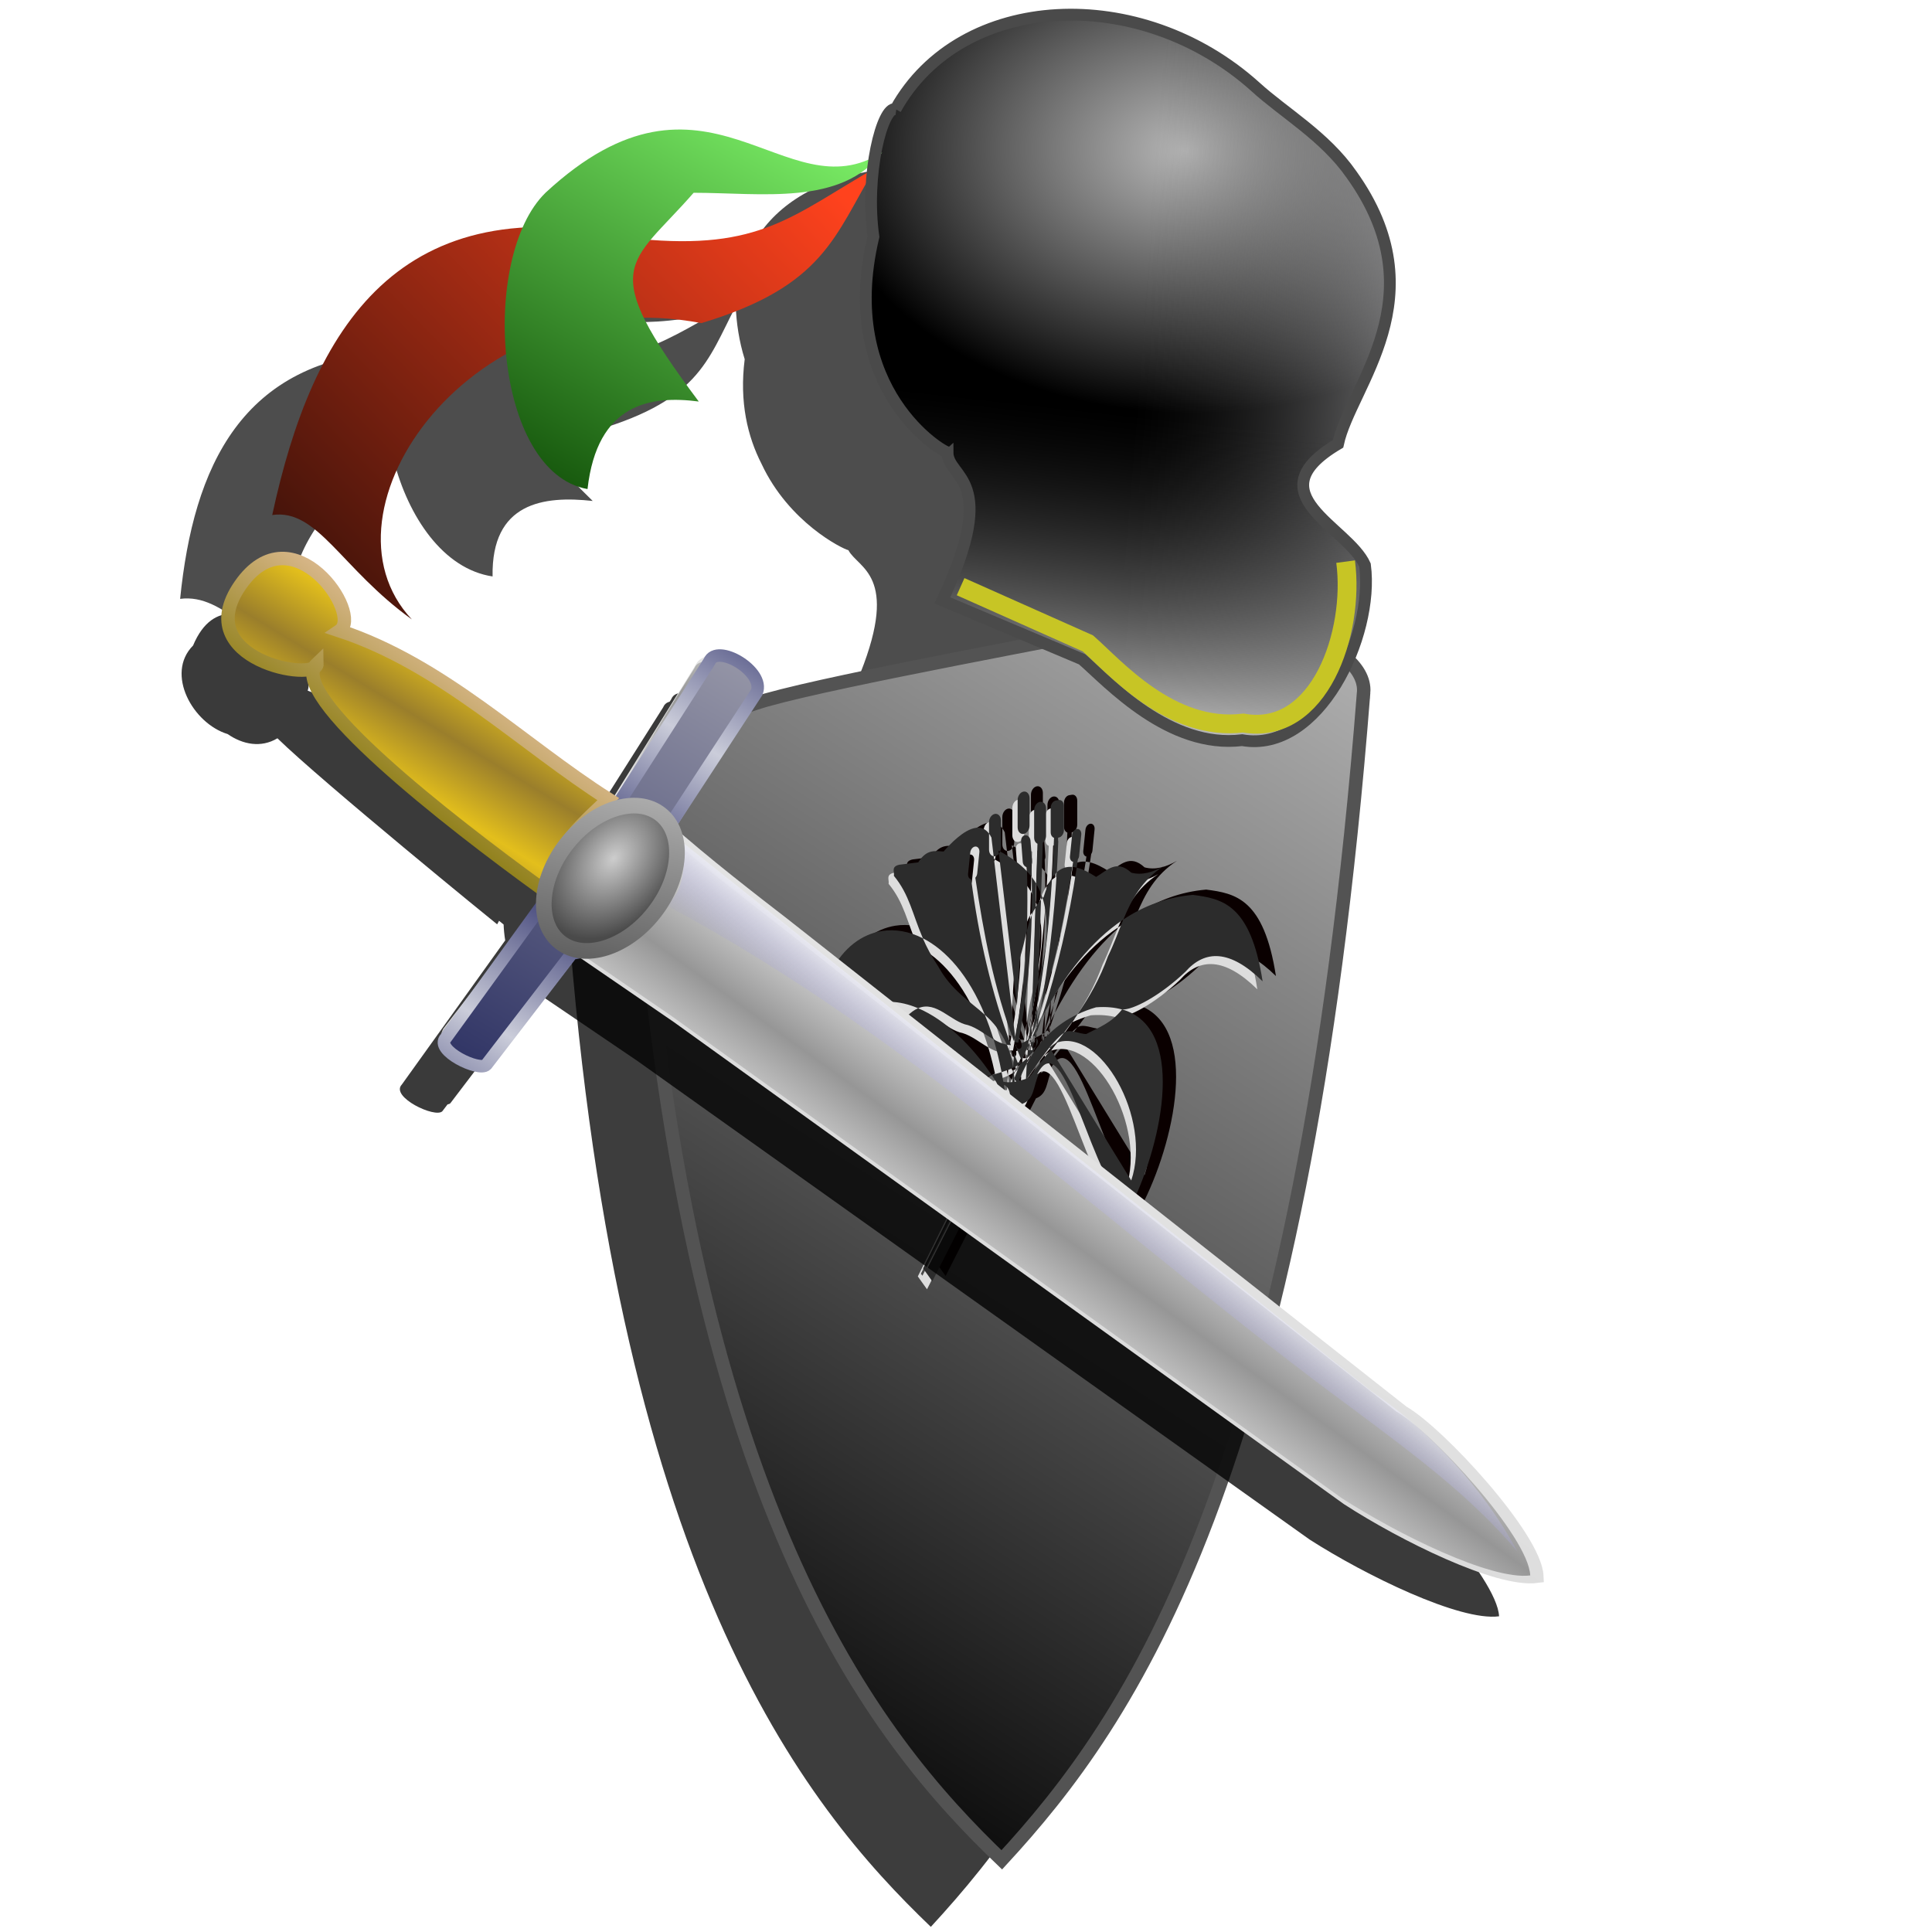 <?xml version="1.0" encoding="UTF-8" standalone="no"?>
<!-- Created with Inkscape (http://www.inkscape.org/) -->

<svg
   xmlns:dc="http://purl.org/dc/elements/1.1/"
   xmlns:cc="http://creativecommons.org/ns#"
   xmlns:rdf="http://www.w3.org/1999/02/22-rdf-syntax-ns#"
   xmlns:svg="http://www.w3.org/2000/svg"
   xmlns="http://www.w3.org/2000/svg"
   xmlns:xlink="http://www.w3.org/1999/xlink"
   xmlns:sodipodi="http://sodipodi.sourceforge.net/DTD/sodipodi-0.dtd"
   xmlns:inkscape="http://www.inkscape.org/namespaces/inkscape"
   width="255"
   height="255"
   viewBox="0 0 67.469 67.469"
   version="1.1"
   id="svg8"
   inkscape:version="0.92.5 (2060ec1f9f, 2020-04-08)"
   sodipodi:docname="system-config-rootpassword.svg">
  <defs
     id="defs2">
    <clipPath
       clipPathUnits="userSpaceOnUse"
       id="clipPath2059">
      <path
         d="m -10.1,231.685 c 3.559,2.506 4.832,-0.585 2.965,-3.064 -3.182,-4.225 -6.444,-9.84 -12.355,-15.913 -2.595,-2.669 -11.861,-7.808 -11.861,-7.808 0,0 -0.115,-2.188 -0.099,-3.064 0.011,-0.582 -0.566,-0.564 -0.89,-0.297 -0.782,0.645 -2.471,2.57 -2.471,2.57 l -1.68,-0.099 -1.087,-1.581 c -0.297,-0.411 -0.636,-0.346 -0.89,0 -0.545,1.85 -0.879,3.885 -3.459,3.954 l 4.448,3.954 c 7.766,1.553 15.579,5.585 20.262,14.332 0,0 4.526,5.194 7.116,7.018 z"
         id="path2061"
         sodipodi:nodetypes="csscsscccccccs"
         inkscape:connector-curvature="0"
         stroke-dasharray="none"
         stroke-opacity="1"
         fill="#ffffff"
         fill-rule="evenodd"
         stroke="none"
         stroke-linejoin="miter"
         fill-opacity="1"
         stroke-linecap="butt"
         stroke-width="0.048"
         stroke-miterlimit="4" />
    </clipPath>
    <clipPath
       id="clipPath2059-5"
       clipPathUnits="userSpaceOnUse">
      <path
         stroke-miterlimit="4"
         stroke-width="0.048"
         stroke-linecap="butt"
         fill-opacity="1"
         stroke-linejoin="miter"
         stroke="none"
         fill-rule="evenodd"
         fill="#ffffff"
         stroke-opacity="1"
         stroke-dasharray="none"
         inkscape:connector-curvature="0"
         sodipodi:nodetypes="csscsscccccccs"
         id="path2061-3"
         d="m -10.1,231.685 c 3.559,2.506 4.832,-0.585 2.965,-3.064 -3.182,-4.225 -6.444,-9.84 -12.355,-15.913 -2.595,-2.669 -11.861,-7.808 -11.861,-7.808 0,0 -0.115,-2.188 -0.099,-3.064 0.011,-0.582 -0.566,-0.564 -0.89,-0.297 -0.782,0.645 -2.471,2.57 -2.471,2.57 l -1.68,-0.099 -1.087,-1.581 c -0.297,-0.411 -0.636,-0.346 -0.89,0 -0.545,1.85 -0.879,3.885 -3.459,3.954 l 4.448,3.954 c 7.766,1.553 15.579,5.585 20.262,14.332 0,0 4.526,5.194 7.116,7.018 z" />
    </clipPath>
    <clipPath
       id="clipPath">
      <path
         fill-opacity="0.95"
         stroke="none"
         fill="#1b1b1b"
         sodipodi:nodetypes="csssscc"
         inkscape:connector-curvature="0"
         id="rect5264"
         d="m -515.73,435.564 v 5.838 c 0,9.743 -7.844,17.587 -17.587,17.587 h -135.051 c -9.743,0 -17.587,-7.844 -17.587,-17.587 v -5.838 z" />
    </clipPath>
    <clipPath
       clipPathUnits="userSpaceOnUse"
       id="clipPath2059-7">
      <path
         d="m -10.1,231.685 c 3.559,2.506 4.832,-0.585 2.965,-3.064 -3.182,-4.225 -6.444,-9.84 -12.355,-15.913 -2.595,-2.669 -11.861,-7.808 -11.861,-7.808 0,0 -0.115,-2.188 -0.099,-3.064 0.011,-0.582 -0.566,-0.564 -0.89,-0.297 -0.782,0.645 -2.471,2.57 -2.471,2.57 l -1.68,-0.099 -1.087,-1.581 c -0.297,-0.411 -0.636,-0.346 -0.89,0 -0.545,1.85 -0.879,3.885 -3.459,3.954 l 4.448,3.954 c 7.766,1.553 15.579,5.585 20.262,14.332 0,0 4.526,5.194 7.116,7.018 z"
         id="path2061-5"
         sodipodi:nodetypes="csscsscccccccs"
         inkscape:connector-curvature="0"
         stroke-dasharray="none"
         stroke-opacity="1"
         fill="#ffffff"
         fill-rule="evenodd"
         stroke="none"
         stroke-linejoin="miter"
         fill-opacity="1"
         stroke-linecap="butt"
         stroke-width="0.048"
         stroke-miterlimit="4" />
    </clipPath>
    <clipPath
       clipPathUnits="userSpaceOnUse"
       id="clipPath1162">
      <path
         stroke-miterlimit="4"
         stroke-width="0.071"
         stroke-linecap="round"
         fill-opacity="0.347"
         stroke-linejoin="round"
         stroke="none"
         fill="#000000"
         stroke-opacity="1"
         stroke-dasharray="none"
         inkscape:connector-curvature="0"
         d="m -65.65,239.846 c -9.358,0 -16.952,7.594 -16.952,16.952 0,9.358 7.594,16.941 16.952,16.941 0.292,0 0.579,-0.008 0.868,-0.022 2.123,-0.108 4.148,-0.606 5.995,-1.424 l 2.67,3.971 c -0.226,0.495 -0.245,0.964 -0.011,1.313 l 15.673,23.326 c 0.495,0.737 1.944,0.632 3.248,-0.245 1.304,-0.876 1.964,-2.177 1.468,-2.914 L -51.423,274.417 c -0.233,-0.347 -0.683,-0.499 -1.224,-0.478 l -2.558,-3.804 c 3.96,-3.1 6.507,-7.92 6.507,-13.337 0,-9.358 -7.594,-16.952 -16.952,-16.952 z m 0,2.581 c 7.929,0 14.371,6.442 14.371,14.371 0,7.929 -6.442,14.36 -14.371,14.36 -7.929,0 -14.349,-6.431 -14.349,-14.36 0,-0.248 -0.001,-0.489 0.011,-0.734 0.384,-7.586 6.657,-13.637 14.338,-13.637 z"
         id="path1164" />
    </clipPath>
    <linearGradient
       id="linearGradient975"
       inkscape:collect="always">
      <stop
         id="stop971"
         offset="0"
         style="stop-color:#42130a;stop-opacity:1;" />
      <stop
         id="stop973"
         offset="1"
         style="stop-color:#ff421d;stop-opacity:1" />
    </linearGradient>
    <linearGradient
       id="linearGradient4253"
       inkscape:collect="always">
      <stop
         id="stop4255"
         offset="0"
         style="stop-color:#cdcdcd;stop-opacity:1" />
      <stop
         id="stop4257"
         offset="1"
         style="stop-color:#4a4a4a;stop-opacity:1" />
    </linearGradient>
    <linearGradient
       id="linearGradient4245"
       inkscape:collect="always">
      <stop
         id="stop4247"
         offset="0"
         style="stop-color:#5f5f5f;stop-opacity:1" />
      <stop
         id="stop4249"
         offset="1"
         style="stop-color:#adadad;stop-opacity:1" />
    </linearGradient>
    <linearGradient
       id="linearGradient4233"
       inkscape:collect="always">
      <stop
         id="stop4235"
         offset="0"
         style="stop-color:#8e7f18;stop-opacity:1" />
      <stop
         id="stop4237"
         offset="1"
         style="stop-color:#e3bf9a;stop-opacity:1" />
    </linearGradient>
    <linearGradient
       inkscape:collect="always"
       id="linearGradient4223">
      <stop
         style="stop-color:#d7d7d7;stop-opacity:1"
         offset="0"
         id="stop4225" />
      <stop
         style="stop-color:#e3e3e3;stop-opacity:1"
         offset="1"
         id="stop4227" />
    </linearGradient>
    <linearGradient
       inkscape:collect="always"
       id="linearGradient4376">
      <stop
         style="stop-color:#363636;stop-opacity:0"
         offset="0"
         id="stop4378" />
      <stop
         style="stop-color:#c5c5c7;stop-opacity:0.51"
         offset="1"
         id="stop4380" />
    </linearGradient>
    <linearGradient
       inkscape:collect="always"
       id="linearGradient4370">
      <stop
         style="stop-color:#2b2b2b;stop-opacity:0"
         offset="0"
         id="stop4372" />
      <stop
         style="stop-color:#bababa;stop-opacity:1"
         offset="1"
         id="stop4374" />
    </linearGradient>
    <linearGradient
       id="linearGradient2858"
       inkscape:collect="always">
      <stop
         id="stop2860"
         offset="0"
         style="stop-color:#756ee5;stop-opacity:0" />
      <stop
         id="stop2862"
         offset="1"
         style="stop-color:#eff0ff;stop-opacity:1" />
    </linearGradient>
    <linearGradient
       inkscape:collect="always"
       id="linearGradient2849">
      <stop
         style="stop-color:#d3d3d3;stop-opacity:0.859"
         offset="0"
         id="stop2851" />
      <stop
         style="stop-color:#eaeaea;stop-opacity:0"
         offset="1"
         id="stop2853" />
    </linearGradient>
    <linearGradient
       inkscape:collect="always"
       id="linearGradient2839">
      <stop
         style="stop-color:#dfdd7e;stop-opacity:1"
         offset="0"
         id="stop2841" />
      <stop
         style="stop-color:#eeea8d;stop-opacity:1"
         offset="1"
         id="stop2843" />
    </linearGradient>
    <linearGradient
       inkscape:collect="always"
       id="linearGradient2809">
      <stop
         style="stop-color:#9a7e2b;stop-opacity:1"
         offset="0"
         id="stop2811" />
      <stop
         style="stop-color:#e3bf1c;stop-opacity:1"
         offset="1"
         id="stop2813" />
    </linearGradient>
    <linearGradient
       id="linearGradient2797"
       inkscape:collect="always">
      <stop
         id="stop2799"
         offset="0"
         style="stop-color:#1e2160;stop-opacity:1" />
      <stop
         id="stop2801"
         offset="1"
         style="stop-color:#cbcdda;stop-opacity:1" />
    </linearGradient>
    <linearGradient
       inkscape:collect="always"
       id="linearGradient2791">
      <stop
         style="stop-color:#1d2259;stop-opacity:1"
         offset="0"
         id="stop2793" />
      <stop
         style="stop-color:#a2a2af;stop-opacity:1"
         offset="1"
         id="stop2795" />
    </linearGradient>
    <linearGradient
       id="linearGradient2814"
       inkscape:collect="always">
      <stop
         id="stop2816"
         offset="0"
         style="stop-color:#969696;stop-opacity:1" />
      <stop
         id="stop2818"
         offset="1"
         style="stop-color:#e9e9e9;stop-opacity:1" />
    </linearGradient>
    <linearGradient
       id="linearGradient2806"
       inkscape:collect="always">
      <stop
         id="stop2808"
         offset="0"
         style="stop-color:#9f9d28;stop-opacity:1" />
      <stop
         id="stop2810"
         offset="1"
         style="stop-color:#f1eb64;stop-opacity:1" />
    </linearGradient>
    <linearGradient
       id="linearGradient2798"
       inkscape:collect="always">
      <stop
         id="stop2800"
         offset="0"
         style="stop-color:#000000;stop-opacity:1" />
      <stop
         id="stop2802"
         offset="1"
         style="stop-color:#b2b2b2;stop-opacity:1" />
    </linearGradient>
    <linearGradient
       id="linearGradient2786"
       inkscape:collect="always">
      <stop
         id="stop2788"
         offset="0"
         style="stop-color:#125109;stop-opacity:1" />
      <stop
         id="stop2790"
         offset="1"
         style="stop-color:#86ff70;stop-opacity:1" />
    </linearGradient>
    <linearGradient
       id="linearGradient2776">
      <stop
         style="stop-color:#42130a;stop-opacity:1"
         offset="0"
         id="stop2778" />
      <stop
         id="stop2782"
         offset="0.5"
         style="stop-color:#ea6b72;stop-opacity:0.498;" />
      <stop
         style="stop-color:#894b4d;stop-opacity:0.247"
         offset="0.5"
         id="stop2784" />
      <stop
         style="stop-color:#e45a66;stop-opacity:1"
         offset="1"
         id="stop2780" />
    </linearGradient>
    <linearGradient
       gradientTransform="matrix(0.47,0,0,0.47,6.663,227.165)"
       gradientUnits="userSpaceOnUse"
       y2="9.185"
       x2="44.97"
       y1="42.063"
       x1="26.022"
       id="linearGradient2796"
       xlink:href="#linearGradient2786"
       inkscape:collect="always" />
    <linearGradient
       gradientTransform="matrix(0.47,0,0,0.47,6.817,226.934)"
       gradientUnits="userSpaceOnUse"
       y2="53.678"
       x2="88.724"
       y1="137.341"
       x1="35.289"
       id="linearGradient2804"
       xlink:href="#linearGradient2798"
       inkscape:collect="always" />
    <linearGradient
       spreadMethod="reflect"
       gradientTransform="rotate(52.193,-4.621,-50.252)"
       gradientUnits="userSpaceOnUse"
       y2="101.584"
       x2="50.52"
       y1="108.092"
       x1="45.897"
       id="linearGradient2820"
       xlink:href="#linearGradient2814"
       inkscape:collect="always" />
    <linearGradient
       y2="69.605"
       x2="36.37"
       y1="111.11"
       x1="12.188"
       gradientTransform="rotate(52.193,-5.297,-50.344)"
       gradientUnits="userSpaceOnUse"
       id="linearGradient1902"
       xlink:href="#linearGradient2791"
       inkscape:collect="always" />
    <linearGradient
       gradientTransform="rotate(52.193,-22.647,-55.819)"
       spreadMethod="reflect"
       gradientUnits="userSpaceOnUse"
       y2="69.051"
       x2="36.634"
       y1="80.099"
       x1="29.84"
       id="linearGradient2803"
       xlink:href="#linearGradient2797"
       inkscape:collect="always" />
    <linearGradient
       spreadMethod="reflect"
       y2="77.832"
       x2="17.526"
       y1="81.898"
       x1="15.081"
       gradientTransform="rotate(52.193,-3.291,-50.759)"
       gradientUnits="userSpaceOnUse"
       id="linearGradient2807"
       xlink:href="#linearGradient2809"
       inkscape:collect="always" />
    <linearGradient
       gradientTransform="rotate(52.193,32.025,-168.383)"
       gradientUnits="userSpaceOnUse"
       y2="55.659"
       x2="120.251"
       y1="65.562"
       x1="113.024"
       id="linearGradient2821"
       xlink:href="#linearGradient4233"
       inkscape:collect="always" />
    <linearGradient
       y2="60.239"
       x2="84.727"
       y1="118.495"
       x1="45.052"
       gradientUnits="userSpaceOnUse"
       id="linearGradient2833"
       xlink:href="#linearGradient2806"
       inkscape:collect="always" />
    <linearGradient
       y2="60.223"
       x2="75.336"
       y1="37.168"
       x1="77.94"
       gradientTransform="matrix(0.47,0,0,0.47,6.663,226.934)"
       gradientUnits="userSpaceOnUse"
       id="linearGradient2840"
       xlink:href="#linearGradient4370"
       inkscape:collect="always" />
    <linearGradient
       y2="62.577"
       x2="75.721"
       y1="111.327"
       x1="46.338"
       gradientTransform="translate(-0.299,3.783908e-6)"
       gradientUnits="userSpaceOnUse"
       id="linearGradient2844"
       xlink:href="#linearGradient2839"
       inkscape:collect="always" />
    <linearGradient
       gradientTransform="rotate(52.193,-49.279,8.364)"
       gradientUnits="userSpaceOnUse"
       y2="103.308"
       x2="2.281"
       y1="107.118"
       x1="-0.708"
       id="linearGradient2864"
       xlink:href="#linearGradient2858"
       inkscape:collect="always" />
    <linearGradient
       y2="25.386"
       x2="90.056"
       y1="23.803"
       x1="71.192"
       gradientTransform="matrix(0.47,0,0,0.47,6.6,226.947)"
       gradientUnits="userSpaceOnUse"
       id="linearGradient4364"
       xlink:href="#linearGradient4376"
       inkscape:collect="always" />
    <radialGradient
       gradientUnits="userSpaceOnUse"
       gradientTransform="matrix(0.014,-0.47,0.656,0.019,26.61,269.106)"
       r="19.456"
       fy="20.944"
       fx="73.832"
       cy="20.944"
       cx="73.832"
       id="radialGradient4368"
       xlink:href="#linearGradient2849"
       inkscape:collect="always" />
    <linearGradient
       y2="95.844"
       x2="63.315"
       y1="111.357"
       x1="52.596"
       gradientTransform="rotate(52.193,-22.589,-56.163)"
       gradientUnits="userSpaceOnUse"
       id="linearGradient4241"
       xlink:href="#linearGradient4223"
       inkscape:collect="always" />
    <linearGradient
       spreadMethod="reflect"
       gradientUnits="userSpaceOnUse"
       y2="55.502"
       x2="-92.569"
       y1="61.343"
       x1="-104.512"
       id="linearGradient4251"
       xlink:href="#linearGradient4245"
       inkscape:collect="always" />
    <radialGradient
       gradientUnits="userSpaceOnUse"
       gradientTransform="matrix(1,0,0,0.711,0,17.277)"
       r="6.626"
       fy="58.841"
       fx="-96.577"
       cy="58.841"
       cx="-96.577"
       id="radialGradient4259"
       xlink:href="#linearGradient4253"
       inkscape:collect="always" />
    <linearGradient
       gradientTransform="matrix(0.47,0,0,0.47,6.663,227.165)"
       gradientUnits="userSpaceOnUse"
       y2="13.134"
       x2="42.169"
       y1="46.621"
       x1="7.736"
       id="linearGradient977"
       xlink:href="#linearGradient975"
       inkscape:collect="always" />
    <linearGradient
       id="linearGradient3991">
      <stop
         style="stop-color:#f01414;stop-opacity:1;"
         offset="0"
         id="stop3993" />
      <stop
         style="stop-color:#590000;stop-opacity:1;"
         offset="1"
         id="stop3995" />
    </linearGradient>
    <linearGradient
       id="linearGradient3811">
      <stop
         style="stop-color:#cf2225;stop-opacity:1;"
         offset="0"
         id="stop3813" />
      <stop
         id="stop3825"
         offset="0.062"
         style="stop-color:#cf2225;stop-opacity:0.937;" />
      <stop
         id="stop3823"
         offset="0.909"
         style="stop-color:#6a2223;stop-opacity:1;" />
      <stop
         id="stop3821"
         offset="0.946"
         style="stop-color:#f19fa0;stop-opacity:1;" />
      <stop
         id="stop3819"
         offset="0.972"
         style="stop-color:#cf2225;stop-opacity:1;" />
      <stop
         style="stop-color:#000000;stop-opacity:1;"
         offset="1"
         id="stop3815" />
    </linearGradient>
    <linearGradient
       id="linearGradient3788">
      <stop
         style="stop-color:#8c1c1e;stop-opacity:1;"
         offset="0"
         id="stop3790" />
      <stop
         style="stop-color:#d79091;stop-opacity:1;"
         offset="1"
         id="stop3792" />
    </linearGradient>
    <linearGradient
       id="linearGradient3778">
      <stop
         style="stop-color:#b12336;stop-opacity:1;"
         offset="0"
         id="stop3780" />
      <stop
         style="stop-color:#000000;stop-opacity:1;"
         offset="1"
         id="stop3782" />
    </linearGradient>
    <linearGradient
       inkscape:collect="always"
       xlink:href="#linearGradient3778"
       id="linearGradient3863"
       gradientUnits="userSpaceOnUse"
       gradientTransform="matrix(0.773,0,0,0.887,146.251,31.149)"
       spreadMethod="reflect"
       x1="449.546"
       y1="126.603"
       x2="458.14"
       y2="126.603" />
    <linearGradient
       y2="-7.034"
       x2="11.61"
       y1="-6.253"
       x1="9.41"
       spreadMethod="reflect"
       gradientUnits="userSpaceOnUse"
       id="linearGradient3381"
       xlink:href="#linearGradient3370"
       inkscape:collect="always" />
    <inkscape:perspective
       sodipodi:type="inkscape:persp3d"
       inkscape:vp_x="0 : 526.18109 : 1"
       inkscape:vp_y="0 : 1000 : 0"
       inkscape:vp_z="744.09448 : 526.18109 : 1"
       inkscape:persp3d-origin="372.04724 : 350.78739 : 1"
       id="perspective10" />
    <linearGradient
       id="linearGradient3370">
      <stop
         id="stop3372"
         offset="0"
         style="stop-color:#000000;stop-opacity:1;" />
      <stop
         id="stop3374"
         offset="1"
         style="stop-color:#ffffff;stop-opacity:1;" />
    </linearGradient>
    <filter
       inkscape:collect="always"
       style="color-interpolation-filters:sRGB"
       id="filter1093"
       x="-0.011"
       width="1.021"
       y="-0.014"
       height="1.028">
      <feGaussianBlur
         inkscape:collect="always"
         stdDeviation="0.431"
         id="feGaussianBlur1095" />
    </filter>
    <filter
       inkscape:collect="always"
       style="color-interpolation-filters:sRGB"
       id="filter1121"
       x="-0.033"
       width="1.065"
       y="-0.019"
       height="1.038">
      <feGaussianBlur
         inkscape:collect="always"
         stdDeviation="0.733"
         id="feGaussianBlur1123" />
    </filter>
    <filter
       inkscape:collect="always"
       style="color-interpolation-filters:sRGB"
       id="filter1133"
       x="-0.019"
       width="1.039"
       y="-0.032"
       height="1.065">
      <feGaussianBlur
         inkscape:collect="always"
         stdDeviation="0.659"
         id="feGaussianBlur1135" />
    </filter>
  </defs>
  <sodipodi:namedview
     id="base"
     pagecolor="#ff0000"
     bordercolor="#666666"
     borderopacity="1.0"
     inkscape:pageopacity="0"
     inkscape:pageshadow="2"
     inkscape:zoom="2.85"
     inkscape:cx="127.5"
     inkscape:cy="127.5"
     inkscape:document-units="px"
     inkscape:current-layer="layer1"
     showgrid="false"
     inkscape:snap-to-guides="false"
     inkscape:snap-grids="false"
     inkscape:snap-others="false"
     inkscape:object-nodes="false"
     inkscape:snap-nodes="false"
     inkscape:snap-global="false"
     inkscape:window-width="1920"
     inkscape:window-height="1056"
     inkscape:window-x="0"
     inkscape:window-y="0"
     inkscape:window-maximized="1"
     units="px"
     showguides="false" />
  <g
     inkscape:label="Layer 1"
     inkscape:groupmode="layer"
     id="layer1"
     transform="translate(0,-229.531)">
    <path
       style="fill:#000000;fill-opacity:0.697;stroke:none;stroke-width:0;stroke-miterlimit:4;stroke-dasharray:none;stroke-opacity:0.45;filter:url(#filter1133)"
       d="m 56.196,13.05 c -1.28,0.005 -2.52,0.13 -3.694,0.374 -0.002,3.8e-4 -0.004,6.48e-4 -0.006,10e-4 -3.8,0.757 -6.919,2.75 -8.456,5.975 -0.023,0.004 -0.046,0.007 -0.068,0.015 -0.004,0.001 -0.007,0.006 -0.01,0.007 -0.534,-0.009 -0.956,1.343 -1.03,3.239 -6.491,3.109 -13.739,-7.382 -23.972,2.361 -0.597,0.602 -1.046,1.408 -1.366,2.344 C 6.274,28.03 2.728,36.399 1.74,46.684 5.046,46.232 7.383,50.305 13.105,53.699 7.299,48.793 9.912,40.103 17.576,35.873 c 1.084,4.415 3.668,8.485 7.33,9.064 -0.098,-5.766 3.785,-6.31 7.425,-5.884 -2.374,-2.449 -3.924,-4.225 -4.871,-5.624 1.381,-0.004 2.82,0.102 4.32,0.355 8.44,-2.394 9.027,-5.636 11.155,-9.906 0.049,1.296 0.249,2.735 0.664,4.125 -0.405,3.339 0.216,6.035 1.248,8.157 2.032,4.575 5.998,6.623 6.441,6.73 0.715,1.433 3.785,1.908 0.898,9.555 l 10.942,3.965 c 2.236,1.593 7.324,6.029 12.65,5.431 0.559,0.087 1.091,0.091 1.597,0.025 4.939,-0.365 7.418,-7.428 6.149,-11.819 -1.421,-2.262 -7.21,-4.22 -4.77,-6.923 0.562,-0.249 1.076,-0.509 1.513,-0.78 0.013,-0.138 0.047,-0.283 0.073,-0.426 0.01,-0.006 0.018,-0.012 0.028,-0.018 0.017,-0.175 0.055,-0.359 0.091,-0.542 0.423,-1.612 1.387,-3.52 1.895,-5.737 0.844,-3.241 0.794,-7.167 -3.554,-11.826 -2.345,-2.577 -5.601,-4.143 -7.954,-5.884 -4.481,-3.278 -9.793,-4.893 -14.55,-4.86 -0.033,-3.3e-5 -0.067,-0.002 -0.1,-0.002 z M 42.925,23.072 c -0.002,0.149 -0.002,0.298 5.58e-4,0.453 -5.281,2.986 -7.477,5.213 -15.706,4.661 0.677,-0.874 1.649,-1.833 2.742,-3.163 4.609,0 10.173,0.766 12.963,-1.95 z"
       id="path4242"
       inkscape:connector-curvature="0"
       transform="matrix(0.471,0,0,0.448,5.471,229.53)" />
    <path
       inkscape:connector-curvature="0"
       sodipodi:nodetypes="sssscs"
       style="fill:#000000;fill-opacity:0.76;stroke:none;stroke-width:1;stroke-miterlimit:4;stroke-dasharray:none;stroke-opacity:1;filter:url(#filter1121)"
       d="m 81.855,61.529 c 0.308,-3.941 -9.709,-6.539 -13.75,-5.722 -8.821,1.783 -24.996,4.706 -30.577,6.269 -3.97,1.112 -9.942,4.339 -9.673,8.453 3.355,51.352 17.819,68.74 27.131,77.674 9.526,-10.334 22.316,-28.373 26.869,-86.674 z"
       id="path4324"
       transform="matrix(0.47,0,0,0.47,6.663,227.165)" />
    <path
       id="selection_to_path#4"
       d="m 47.621,253.717 c 0.145,-1.853 -4.566,-3.075 -6.467,-2.691 -4.148,0.839 -11.756,2.213 -14.381,2.948 -1.867,0.523 -4.676,2.041 -4.549,3.976 1.578,24.151 8.38,32.329 12.76,36.53 4.48,-4.86 10.495,-13.344 12.636,-40.763 z"
       style="fill:url(#linearGradient2804);fill-opacity:1;stroke:#535353;stroke-width:0.47;stroke-miterlimit:4;stroke-dasharray:none;stroke-opacity:1"
       sodipodi:nodetypes="sssscs"
       inkscape:connector-curvature="0" />
    <path
       id="selection_to_path#3"
       d="m 31.275,233.342 c -0.461,-0.115 -1.08,2.291 -0.773,4.457 -1.284,5.39 2.493,7.572 2.587,7.525 0,0.941 1.853,0.851 -0.179,5.173 0,0 4.882,2.06 4.882,2.06 0.945,0.828 3.043,3.132 5.587,2.822 2.667,0.47 4.618,-3.64 4.289,-6.114 -0.593,-1.345 -3.904,-2.483 -0.941,-4.233 0.437,-2.036 3.537,-5.126 0.47,-9.406 -0.931,-1.339 -2.358,-2.153 -3.349,-3.057 -4.012,-3.617 -10.284,-3.343 -12.574,0.773 z"
       style="fill:#000000;fill-opacity:1;stroke:#000000;stroke-width:0;stroke-miterlimit:4;stroke-dasharray:none"
       sodipodi:nodetypes="ccscccccccc"
       inkscape:connector-curvature="0" />
    <path
       id="selection_to_path#2"
       d="m 9.506,247.517 c 1.585,-0.235 2.413,1.881 4.877,3.645 -3.56,-3.777 2.116,-11.875 10.112,-10.347 4.294,-1.293 4.647,-3.057 6.058,-5.409 -2.878,1.646 -3.998,2.878 -8.23,2.469 -8.398,-1.939 -11.409,3.109 -12.816,9.641 z"
       style="fill:url(#linearGradient977);fill-opacity:1;stroke:#000000;stroke-width:0;stroke-miterlimit:4;stroke-dasharray:none"
       sodipodi:nodetypes="cccccc"
       inkscape:connector-curvature="0" />
    <path
       id="selection_to_path#1"
       d="m 19.05,236.263 c -2.295,2.234 -1.825,9.759 1.467,10.347 0.339,-2.996 2.201,-3.278 3.885,-3.057 -3.598,-4.802 -2.422,-4.717 -0.179,-7.29 2.352,0 5.173,0.47 6.584,-1.411 -3.41,2.173 -6.114,-3.819 -11.758,1.411 z"
       style="fill:url(#linearGradient2796);fill-opacity:1;stroke:#000000;stroke-width:0;stroke-miterlimit:4;stroke-dasharray:none"
       inkscape:connector-curvature="0" />
    <path
       sodipodi:nodetypes="ccscccccccc"
       style="fill:url(#radialGradient4368);fill-opacity:1;stroke:#000000;stroke-width:0;stroke-miterlimit:4;stroke-dasharray:none"
       d="m 31.352,233.342 c -0.461,-0.115 -1.08,2.291 -0.773,4.457 -1.284,5.39 2.493,7.572 2.587,7.525 0,0.941 1.853,0.851 -0.179,5.173 0,0 4.882,2.06 4.882,2.06 0.945,0.828 3.043,3.132 5.587,2.822 2.667,0.47 4.618,-3.64 4.289,-6.114 -0.593,-1.345 -3.904,-2.483 -0.941,-4.233 0.437,-2.036 3.537,-5.126 0.47,-9.406 -0.931,-1.339 -2.358,-2.153 -3.349,-3.057 -4.012,-3.617 -10.284,-3.343 -12.574,0.773 z"
       id="path2845"
       inkscape:connector-curvature="0" />
    <path
       id="path2830"
       d="m 31.211,233.355 c -0.461,-0.115 -1.08,2.291 -0.773,4.457 -1.284,5.39 2.493,7.572 2.587,7.525 0,0.941 1.853,0.851 -0.179,5.173 0,0 4.882,2.06 4.882,2.06 0.945,0.828 3.043,3.132 5.587,2.822 2.667,0.47 4.618,-3.64 4.289,-6.114 -0.593,-1.345 -3.904,-2.483 -0.941,-4.233 0.437,-2.036 3.537,-5.126 0.47,-9.406 -0.931,-1.339 -2.358,-2.153 -3.349,-3.057 -4.012,-3.617 -10.284,-3.343 -12.574,0.773 z"
       style="fill:url(#linearGradient4364);fill-opacity:1;stroke:#000000;stroke-width:0;stroke-miterlimit:4;stroke-dasharray:none"
       sodipodi:nodetypes="ccscccccccc"
       inkscape:connector-curvature="0" />
    <path
       id="path2838"
       d="m 31.275,233.342 c -0.461,-0.115 -1.08,2.291 -0.773,4.457 -1.284,5.39 2.493,7.572 2.587,7.525 0,0.941 1.853,0.851 -0.179,5.173 0,0 4.882,2.06 4.882,2.06 0.945,0.828 3.043,3.132 5.587,2.822 2.667,0.47 4.618,-3.64 4.289,-6.114 -0.593,-1.345 -3.904,-2.483 -0.941,-4.233 0.437,-2.036 3.537,-5.126 0.47,-9.406 -0.931,-1.339 -2.358,-2.153 -3.349,-3.057 -4.012,-3.617 -10.284,-3.343 -12.574,0.773 z"
       style="fill:url(#linearGradient2840);fill-opacity:1;stroke:#4a4a4a;stroke-width:0.411;stroke-miterlimit:4;stroke-dasharray:none;stroke-opacity:1"
       sodipodi:nodetypes="ccscccccccc"
       inkscape:connector-curvature="0" />
    <path
       sodipodi:nodetypes="ssssssssssccccsssccccccccccccccssssssscccccccccccccccccccccccccccccccccccccccccccccccccccccccccccccccccccccccccccccccccccscccccccccscccccccscscccccccccscccssssccccccccccccccccccccccccccccccccccccccccccccccccccccccccccccccccccccccccccccccscccccccccccccccccccccccccccccccccccccccccccccccccccccccccccccccccccccccccccccccccccccc"
       inkscape:connector-curvature="0"
       id="path1075"
       d="m 36.211,256.99 c -0.115,0.018 -0.208,0.15 -0.208,0.295 v 0.954 c 0,0.145 0.093,0.247 0.208,0.229 0.115,-0.018 0.208,-0.15 0.208,-0.295 v -0.954 c 0,-0.145 -0.093,-0.247 -0.208,-0.229 z m 0.576,0.356 c -0.115,0.018 -0.208,0.15 -0.208,0.295 v 0.954 c 0,0.103 0.047,0.184 0.116,0.216 l -0.046,1.395 c 0.066,0.112 0.124,0.233 0.174,0.363 l 0.059,-1.789 c 0.067,-0.054 0.113,-0.148 0.113,-0.25 v -0.954 c 0,-0.145 -0.093,-0.247 -0.208,-0.229 z m 0.036,3.222 -0.006,0.195 c 0.018,-0.02 0.036,-0.039 0.055,-0.058 -0.015,-0.047 -0.031,-0.092 -0.049,-0.137 z m 0.049,0.137 c 0.191,0.6 0.209,1.392 -0.037,2.479 -0.04,0.149 -0.077,0.298 -0.112,0.447 l -0.026,0.806 c 0.271,-1.518 0.418,-2.988 0.508,-4.435 -0.109,0.162 -0.208,0.38 -0.293,0.667 -0.013,0.012 -0.026,0.024 -0.038,0.036 z m 0.332,-0.704 c 0.053,-0.079 0.109,-0.144 0.167,-0.197 0.024,-0.401 0.043,-0.803 0.056,-1.206 l 0.008,-0.002 c 0.102,-0.016 0.184,-0.133 0.184,-0.262 v -0.846 c 0,-0.129 -0.082,-0.219 -0.184,-0.203 l -0.094,0.015 c -0.102,0.016 -0.184,0.133 -0.184,0.262 v 0.846 c 0,0.099 0.048,0.174 0.117,0.197 -0.019,0.463 -0.041,0.927 -0.07,1.394 z m 0.167,-0.197 c -0.098,1.611 -0.287,3.215 -0.576,4.811 0.544,-1.704 0.869,-3.358 1.119,-4.994 -0.196,-0.016 -0.378,0.035 -0.543,0.184 z m 0.543,-0.184 c 0.049,0.004 0.1,0.013 0.151,0.025 0.014,-0.095 0.027,-0.191 0.041,-0.286 0.023,-0.035 0.04,-0.077 0.044,-0.123 l 0.075,-0.742 c 0.011,-0.113 -0.05,-0.201 -0.139,-0.198 -0.088,0.003 -0.169,0.097 -0.18,0.21 l -0.076,0.742 c -0.01,0.1 0.037,0.18 0.11,0.195 -0.009,0.059 -0.017,0.118 -0.026,0.177 z m 0.151,0.025 c -0.265,1.778 -0.666,3.532 -1.226,5.257 0.803,-1.515 1.739,-2.702 2.856,-3.446 0.29,-0.698 0.646,-1.369 1.408,-1.864 -0.378,0.217 -0.755,0.329 -1.133,0.229 -0.518,-0.482 -0.852,-0.066 -1.228,0.149 -0.234,-0.153 -0.462,-0.273 -0.678,-0.325 z m 1.63,1.811 c -0.178,0.428 -0.331,0.867 -0.537,1.284 -0.282,0.783 -0.655,1.434 -1.066,2.029 0.207,-0.099 0.423,-0.181 0.65,-0.246 0.346,-0.026 0.646,0.003 0.906,0.075 0.379,0.027 1.334,-0.48 2.21,-1.313 0.688,-0.778 1.56,-0.787 2.7,0.331 -0.421,-2.713 -1.424,-2.886 -2.436,-3.019 -0.894,0.078 -1.699,0.375 -2.427,0.86 z m -0.046,3.142 c -0.369,0.466 -0.778,0.614 -1.254,0.859 -0.216,7.1e-4 -0.579,-0.191 -0.772,-0.047 -0.092,0.12 -0.186,0.238 -0.279,0.356 1.525,-0.57 3.359,2.627 2.626,4.805 l -2.808,-4.575 c -0.259,0.325 -0.518,0.65 -0.768,0.989 -0.019,0.007 -0.038,0.015 -0.057,0.021 0.421,-0.583 0.827,-1.251 1.287,-1.597 0.16,-0.208 0.317,-0.422 0.469,-0.642 -0.729,0.347 -1.329,0.906 -1.771,1.726 -0.011,0.176 -0.021,0.352 -0.029,0.529 -0.084,0.028 -0.166,0.052 -0.246,0.071 0.084,-0.213 0.175,-0.413 0.275,-0.599 0.004,-0.065 0.008,-0.129 0.013,-0.194 -0.082,0.078 -0.164,0.143 -0.245,0.199 -0.068,0.163 -0.136,0.328 -0.202,0.496 0.002,0.018 0.003,0.036 0.004,0.054 l 0.068,0.063 c -0.021,0.004 -0.043,0.008 -0.064,0.012 -0.002,-0.025 -0.003,-0.05 -0.004,-0.074 l -0.019,-0.017 c 0.005,-0.012 0.01,-0.024 0.015,-0.037 -0.011,-0.126 -0.024,-0.245 -0.042,-0.358 -3.13e-4,1.3e-4 -7.46e-4,3.2e-4 -9.73e-4,3.5e-4 l -0.03,0.495 c -0.109,0.011 -0.213,0.008 -0.312,-0.011 -0.019,-0.113 -0.039,-0.225 -0.06,-0.335 -0.115,0.034 -0.23,0.067 -0.345,0.102 0.094,0.14 0.184,0.282 0.268,0.425 0.177,0.372 0.215,0.704 -0.096,1.149 l -2.568,5.179 0.321,0.449 3.154,-6.202 c 0.417,-0.159 0.361,-0.586 0.567,-1.044 -0.021,0.009 -0.042,0.017 -0.063,0.026 0.985,-1.965 1.923,4.074 3.273,4.609 1.165,-2.368 1.901,-6.263 -0.302,-6.883 z m -4.553,2.292 c -0.686,-1.022 -1.612,-1.93 -2.568,-2.335 -0.251,0.106 -0.522,0.366 -0.829,0.88 -0.371,1.267 -0.638,2.565 -0.075,3.683 1.284,0.108 2.111,-1.779 3.305,-2.174 0.056,-0.02 0.112,-0.038 0.168,-0.055 z m -2.568,-2.335 c 0.644,-0.272 1.148,0.479 1.739,0.589 0.316,0.096 0.597,0.328 0.894,0.499 -0.092,-0.306 -0.195,-0.592 -0.305,-0.86 -0.537,-0.488 -1.172,-0.855 -1.628,-1.69 -0.237,-0.351 -0.404,-0.676 -0.537,-0.981 -0.478,-0.243 -0.966,-0.326 -1.425,-0.254 -1.404,0.221 -2.532,1.881 -2.268,4.773 0.885,-2.252 2.235,-2.624 3.529,-2.076 z m 0.164,-2.444 c 0.813,0.413 1.598,1.292 2.165,2.672 0.303,0.275 0.574,0.589 0.765,1.046 0.048,0.009 0.097,0.014 0.146,0.015 -0.674,-1.824 -1.124,-3.76 -1.388,-5.789 -0.071,-0.016 -0.118,-0.096 -0.108,-0.195 l 0.076,-0.742 c 0.012,-0.113 0.092,-0.206 0.18,-0.21 0.088,-0.003 0.15,0.085 0.139,0.198 l -0.076,0.742 c -0.006,0.059 -0.031,0.112 -0.066,0.15 0.284,1.924 0.644,3.841 1.354,5.727 0.011,-0.051 0.02,-0.101 0.03,-0.152 l 0.003,-0.043 -0.747,-6.283 c -0.093,-0.012 -0.161,-0.104 -0.161,-0.229 v -0.56 c -0.13,-0.176 -0.292,-0.229 -0.466,-0.202 -0.422,0.064 -0.906,0.578 -1.12,0.826 -0.296,-0.015 -0.592,-0.094 -0.887,0.38 l -0.661,0.082 c -0.3,0.067 -0.16,0.25 -0.189,0.388 0.545,0.659 0.65,1.346 1.012,2.179 z m 2.312,-3.653 c 0.03,0.04 0.058,0.085 0.084,0.139 l 0.077,0.65 c 0.015,0.003 0.03,0.003 0.046,-6.7e-4 0.052,-0.008 0.099,-0.041 0.136,-0.087 l -0.013,-0.109 c 0.02,0.01 0.039,0.021 0.058,0.032 0.017,-0.04 0.027,-0.085 0.027,-0.131 v -0.954 c 0,-0.145 -0.093,-0.247 -0.208,-0.229 -0.115,0.018 -0.208,0.15 -0.208,0.295 z m 0.389,0.625 c -0.012,0.029 -0.027,0.055 -0.045,0.077 l 0.63,5.304 0.102,-1.662 c 0.1,-0.306 0.166,-0.638 0.246,-0.959 0.023,-0.693 0.021,-1.381 0.006,-2.065 -0.266,-0.285 -0.59,-0.504 -0.94,-0.696 z m 0.94,0.696 c 0.057,0.061 0.112,0.126 0.163,0.194 -0.003,-0.141 -0.008,-0.283 -0.013,-0.424 0.018,-0.034 0.027,-0.076 0.024,-0.121 l -0.055,-0.721 c -0.008,-0.11 -0.086,-0.195 -0.174,-0.192 l -0.008,5.9e-4 c -0.088,0.004 -0.152,0.095 -0.144,0.204 l 0.055,0.721 c 0.007,0.099 0.071,0.177 0.148,0.19 0.001,0.05 0.003,0.099 0.004,0.149 z m 0.163,0.194 c 0.009,0.444 0.009,0.887 -0.001,1.329 0.037,-0.093 0.08,-0.183 0.129,-0.268 l 0.027,-0.83 c -0.048,-0.081 -0.099,-0.158 -0.155,-0.231 z m 0.127,1.061 -0.124,3.772 c 0.06,-0.395 0.134,-0.787 0.225,-1.176 l 0.095,-2.868 c -0.075,0.083 -0.139,0.175 -0.195,0.272 z m -0.124,3.772 c -0.042,0.278 -0.078,0.558 -0.107,0.839 0.022,-0.014 0.044,-0.031 0.066,-0.047 0.005,-0.015 0.011,-0.03 0.016,-0.044 z m -0.025,0.748 -1.57e-4,0.006 c 9.73e-4,-0.004 0.002,-0.009 0.003,-0.013 -9.74e-4,0.003 -0.002,0.004 -0.003,0.007 z m 0.003,-0.007 c 0.071,-0.193 0.138,-0.386 0.203,-0.578 l 0.018,-0.533 c -0.066,0.367 -0.139,0.738 -0.22,1.111 z m 0.203,-0.578 -0.009,0.259 c 0.005,-0.01 0.01,-0.019 0.015,-0.029 0.038,-0.195 0.074,-0.39 0.11,-0.585 -0.038,0.118 -0.076,0.236 -0.116,0.355 z m 0.006,0.229 c -0.005,0.028 -0.011,0.057 -0.017,0.085 l -0.005,0.14 c 0.06,-0.174 0.118,-0.347 0.175,-0.522 -0.052,0.098 -0.103,0.196 -0.154,0.297 z m -0.021,0.225 c -0.015,0.044 -0.031,0.087 -0.046,0.131 0.015,0.014 0.029,0.029 0.04,0.042 z m -0.006,0.173 -0.007,0.226 c -0.002,0.067 -0.045,0.118 -0.097,0.114 -0.007,-3.8e-4 -0.014,-0.003 -0.02,-0.004 -0.006,0.03 -0.013,0.06 -0.019,0.091 l -0.144,-0.004 c 0.023,-0.098 0.044,-0.195 0.066,-0.292 l -0.006,-5.5e-4 c -0.02,0.042 -0.039,0.083 -0.059,0.125 -0.014,0.149 -0.027,0.299 -0.038,0.449 0.085,-0.081 0.17,-0.176 0.256,-0.289 0.026,-0.137 0.207,-0.244 0.069,-0.414 z m -0.286,0.254 c 0.006,-0.069 0.012,-0.137 0.02,-0.206 -0.09,0.059 -0.175,0.101 -0.258,0.133 l 0.008,0.067 c 0.008,0.065 -0.028,0.124 -0.08,0.132 -0.052,0.008 -0.101,-0.037 -0.108,-0.102 l -0.005,-0.046 c -0.009,0.002 -0.019,0.004 -0.028,0.006 0.07,0.182 0.143,0.365 0.22,0.547 0.076,-0.18 0.154,-0.357 0.233,-0.53 z m 0.059,-0.125 c 0.004,-0.008 0.008,-0.016 0.011,-0.025 0.008,-0.036 0.017,-0.073 0.024,-0.109 -0.003,0.003 -0.006,0.004 -0.009,0.006 -0.015,0.042 -0.03,0.083 -0.045,0.125 z m 0.036,-0.133 c 0.002,-0.002 0.004,-0.003 0.006,-0.004 l 9.74e-4,-0.028 c -0.002,0.011 -0.005,0.021 -0.007,0.032 z m 0.006,-0.004 -0.002,0.051 c 0.012,-0.025 0.023,-0.05 0.035,-0.075 -0.011,0.009 -0.022,0.015 -0.033,0.024 z m 0.033,-0.024 c 0.022,-0.016 0.043,-0.032 0.065,-0.051 0.017,0.013 0.031,0.025 0.044,0.038 0.018,-0.089 0.036,-0.178 0.054,-0.268 l 0.002,-0.056 c -0.055,0.11 -0.11,0.223 -0.165,0.336 z m 0.109,-0.013 c -0.002,0.011 -0.005,0.022 -0.007,0.033 0.004,-0.01 0.007,-0.02 0.01,-0.03 -0.001,-0.002 -0.002,-0.003 -0.003,-0.003 z m -0.007,0.033 c -0.018,0.052 -0.036,0.105 -0.055,0.157 l -0.085,-0.011 -0.003,0.077 c -0.002,0.058 0.027,0.108 0.069,0.124 0.025,-0.116 0.05,-0.231 0.074,-0.347 z m -0.14,0.146 0.003,-0.091 c -0.01,0.021 -0.019,0.042 -0.029,0.062 -0.002,0.009 -0.004,0.017 -0.006,0.025 z m 0.026,-4.428 c -0.069,0.171 -0.121,0.355 -0.168,0.542 -0.041,1.221 -0.159,2.459 -0.417,3.73 l -0.01,0.166 0.126,0.015 c 0.284,-1.464 0.435,-2.949 0.47,-4.453 z m -0.595,4.438 -0.015,-0.003 c 0.004,0.012 0.009,0.024 0.013,0.036 z m -0.015,-0.003 c -0.002,-0.004 -0.003,-0.008 -0.005,-0.013 -7.47e-4,0.004 -0.002,0.008 -0.002,0.012 z m -0.262,0.09 c -0.162,-0.03 -0.313,-0.1 -0.461,-0.186 0.107,0.355 0.201,0.737 0.28,1.144 0.134,-0.04 0.269,-0.086 0.403,-0.149 l 1.56e-4,-0.004 c -0.05,-0.313 -0.126,-0.577 -0.222,-0.805 z m 0.222,0.805 c 1.57e-4,0.002 6.51e-4,0.003 7.47e-4,0.004 0.081,-0.038 0.163,-0.084 0.244,-0.139 0.013,-0.032 0.027,-0.063 0.041,-0.095 l -0.125,0.056 c -0.044,-0.11 -0.087,-0.22 -0.13,-0.331 z m 1.318,-0.637 c 0.061,-0.076 0.121,-0.153 0.182,-0.23 -0.074,0.047 -0.149,0.1 -0.225,0.16 z m -1.639,1.252 0.031,-0.005 c 0.234,0.158 0.199,0.473 0.146,0.797 l -2.838,5.578 -0.055,-0.068 2.777,-5.507 c 0.064,-0.219 0.047,-0.413 -0.03,-0.587 -0.01,-0.07 -0.02,-0.14 -0.031,-0.209 z"
       style="fill:#0a0000;fill-opacity:1;stroke:none;stroke-width:0.028px;stroke-linecap:butt;stroke-linejoin:miter;stroke-opacity:1" />
    <path
       sodipodi:nodetypes="ssssssssssccccsssccccccccccccccssssssscccccccccccccccccccccccccccccccccccccccccccccccccccccccccccccccccccccccccccccccccccscccccccccscccccccscscccccccccscccssssccccccccccccccccccccccccccccccccccccccccccccccccccccccccccccccccccccccccccccccscccccccccccccccccccccccccccccccccccccccccccccccccccccccccccccccccccccccccccccccccccccc"
       inkscape:connector-curvature="0"
       id="path1073"
       d="m 35.561,257.454 c -0.115,0.018 -0.208,0.15 -0.208,0.295 v 0.954 c 0,0.145 0.093,0.247 0.208,0.229 0.115,-0.018 0.208,-0.15 0.208,-0.295 v -0.954 c 0,-0.145 -0.093,-0.247 -0.208,-0.229 z m 0.576,0.356 c -0.115,0.018 -0.208,0.15 -0.208,0.295 v 0.954 c 0,0.103 0.047,0.184 0.116,0.216 l -0.046,1.395 c 0.066,0.112 0.124,0.233 0.174,0.363 l 0.059,-1.789 c 0.067,-0.054 0.113,-0.148 0.113,-0.25 v -0.954 c 0,-0.145 -0.093,-0.247 -0.208,-0.229 z m 0.036,3.222 -0.006,0.195 c 0.018,-0.02 0.036,-0.039 0.055,-0.058 -0.015,-0.047 -0.031,-0.092 -0.049,-0.137 z m 0.049,0.137 c 0.191,0.6 0.209,1.392 -0.037,2.479 -0.04,0.149 -0.077,0.298 -0.112,0.447 l -0.026,0.806 c 0.271,-1.518 0.418,-2.988 0.508,-4.435 -0.109,0.162 -0.208,0.38 -0.293,0.667 -0.013,0.012 -0.026,0.024 -0.038,0.036 z m 0.332,-0.704 c 0.053,-0.079 0.109,-0.144 0.167,-0.197 0.024,-0.401 0.043,-0.803 0.056,-1.206 l 0.008,-0.002 c 0.102,-0.016 0.184,-0.133 0.184,-0.262 v -0.846 c 0,-0.129 -0.082,-0.219 -0.184,-0.203 l -0.094,0.015 c -0.102,0.016 -0.184,0.133 -0.184,0.262 v 0.846 c 0,0.099 0.048,0.174 0.117,0.197 -0.019,0.463 -0.041,0.927 -0.07,1.394 z m 0.167,-0.197 c -0.098,1.611 -0.287,3.215 -0.576,4.811 0.544,-1.704 0.869,-3.358 1.119,-4.994 -0.196,-0.016 -0.378,0.035 -0.543,0.184 z m 0.543,-0.184 c 0.049,0.004 0.1,0.013 0.151,0.025 0.014,-0.095 0.027,-0.191 0.041,-0.286 0.023,-0.035 0.04,-0.077 0.044,-0.123 l 0.075,-0.742 c 0.011,-0.113 -0.05,-0.201 -0.139,-0.198 -0.088,0.003 -0.169,0.097 -0.18,0.21 l -0.076,0.742 c -0.01,0.1 0.037,0.18 0.11,0.195 -0.009,0.059 -0.017,0.118 -0.026,0.177 z m 0.151,0.025 c -0.265,1.778 -0.666,3.532 -1.226,5.257 0.803,-1.515 1.739,-2.702 2.856,-3.446 0.29,-0.698 0.646,-1.369 1.408,-1.864 -0.378,0.217 -0.755,0.329 -1.133,0.229 -0.518,-0.482 -0.852,-0.066 -1.228,0.149 -0.234,-0.153 -0.462,-0.273 -0.678,-0.325 z m 1.63,1.811 c -0.178,0.428 -0.331,0.867 -0.537,1.284 -0.282,0.783 -0.655,1.434 -1.066,2.029 0.207,-0.099 0.423,-0.181 0.65,-0.246 0.346,-0.026 0.646,0.003 0.906,0.075 0.379,0.027 1.334,-0.48 2.21,-1.313 0.688,-0.778 1.56,-0.787 2.7,0.331 -0.421,-2.713 -1.424,-2.886 -2.436,-3.019 -0.894,0.078 -1.699,0.375 -2.427,0.86 z m -0.046,3.142 c -0.369,0.466 -0.778,0.614 -1.254,0.859 -0.216,7.1e-4 -0.579,-0.191 -0.772,-0.047 -0.092,0.12 -0.186,0.238 -0.279,0.356 1.525,-0.57 3.359,2.627 2.626,4.805 l -2.808,-4.575 c -0.259,0.325 -0.518,0.65 -0.768,0.989 -0.019,0.007 -0.038,0.015 -0.057,0.021 0.421,-0.583 0.827,-1.251 1.287,-1.597 0.16,-0.208 0.317,-0.422 0.469,-0.642 -0.729,0.347 -1.329,0.906 -1.771,1.726 -0.011,0.176 -0.021,0.352 -0.029,0.529 -0.084,0.028 -0.166,0.052 -0.246,0.071 0.084,-0.213 0.175,-0.413 0.275,-0.599 0.004,-0.065 0.008,-0.129 0.013,-0.194 -0.082,0.078 -0.164,0.143 -0.245,0.199 -0.068,0.163 -0.136,0.328 -0.202,0.496 0.002,0.018 0.003,0.036 0.004,0.054 l 0.068,0.063 c -0.021,0.004 -0.043,0.008 -0.064,0.012 -0.002,-0.025 -0.003,-0.05 -0.004,-0.074 l -0.019,-0.017 c 0.005,-0.012 0.01,-0.024 0.015,-0.037 -0.011,-0.126 -0.024,-0.245 -0.042,-0.358 -3.13e-4,1.3e-4 -7.46e-4,3.2e-4 -9.73e-4,3.5e-4 l -0.03,0.495 c -0.109,0.011 -0.213,0.008 -0.312,-0.011 -0.019,-0.113 -0.039,-0.225 -0.06,-0.335 -0.115,0.034 -0.23,0.067 -0.345,0.102 0.094,0.14 0.184,0.282 0.268,0.425 0.177,0.372 0.215,0.704 -0.096,1.149 l -2.568,5.179 0.321,0.449 3.154,-6.202 c 0.417,-0.159 0.361,-0.586 0.567,-1.044 -0.021,0.009 -0.042,0.017 -0.063,0.026 0.985,-1.965 1.923,4.074 3.273,4.609 1.165,-2.368 1.901,-6.263 -0.302,-6.883 z m -4.553,2.292 c -0.686,-1.022 -1.612,-1.93 -2.568,-2.335 -0.251,0.106 -0.522,0.366 -0.829,0.88 -0.371,1.267 -0.638,2.565 -0.075,3.683 1.284,0.108 2.111,-1.779 3.305,-2.174 0.056,-0.02 0.112,-0.038 0.168,-0.055 z m -2.568,-2.335 c 0.644,-0.272 1.148,0.479 1.739,0.589 0.316,0.096 0.597,0.328 0.894,0.499 -0.092,-0.306 -0.195,-0.592 -0.305,-0.86 -0.537,-0.488 -1.172,-0.855 -1.628,-1.69 -0.237,-0.351 -0.404,-0.676 -0.537,-0.981 -0.478,-0.243 -0.966,-0.326 -1.425,-0.254 -1.404,0.221 -2.532,1.881 -2.268,4.773 0.885,-2.252 2.235,-2.624 3.529,-2.076 z m 0.164,-2.444 c 0.813,0.413 1.598,1.292 2.165,2.672 0.303,0.275 0.574,0.589 0.765,1.046 0.048,0.009 0.097,0.014 0.146,0.015 -0.674,-1.824 -1.124,-3.76 -1.388,-5.789 -0.071,-0.016 -0.118,-0.096 -0.108,-0.195 l 0.076,-0.742 c 0.012,-0.113 0.092,-0.206 0.18,-0.21 0.088,-0.003 0.15,0.085 0.139,0.198 l -0.076,0.742 c -0.006,0.059 -0.031,0.112 -0.066,0.15 0.284,1.924 0.644,3.841 1.354,5.727 0.011,-0.051 0.02,-0.101 0.03,-0.152 l 0.003,-0.043 -0.747,-6.283 c -0.093,-0.012 -0.161,-0.104 -0.161,-0.229 v -0.56 c -0.13,-0.176 -0.292,-0.229 -0.466,-0.202 -0.422,0.064 -0.906,0.578 -1.12,0.826 -0.296,-0.015 -0.592,-0.094 -0.887,0.38 l -0.661,0.082 c -0.3,0.067 -0.16,0.25 -0.189,0.388 0.545,0.659 0.65,1.346 1.012,2.179 z m 2.312,-3.653 c 0.03,0.04 0.058,0.085 0.084,0.139 l 0.077,0.65 c 0.015,0.003 0.03,0.003 0.046,-6.7e-4 0.052,-0.008 0.099,-0.041 0.136,-0.087 l -0.013,-0.109 c 0.02,0.01 0.039,0.021 0.058,0.032 0.017,-0.04 0.027,-0.085 0.027,-0.131 v -0.954 c 0,-0.145 -0.093,-0.247 -0.208,-0.229 -0.115,0.018 -0.208,0.15 -0.208,0.295 z m 0.389,0.625 c -0.012,0.029 -0.027,0.055 -0.045,0.077 l 0.63,5.304 0.102,-1.662 c 0.1,-0.306 0.166,-0.638 0.246,-0.959 0.023,-0.693 0.021,-1.381 0.006,-2.065 -0.266,-0.285 -0.59,-0.504 -0.94,-0.696 z m 0.94,0.696 c 0.057,0.061 0.112,0.126 0.163,0.194 -0.003,-0.141 -0.008,-0.283 -0.013,-0.424 0.018,-0.034 0.027,-0.076 0.024,-0.121 l -0.055,-0.721 c -0.008,-0.11 -0.086,-0.195 -0.174,-0.192 l -0.008,5.9e-4 c -0.088,0.004 -0.152,0.095 -0.144,0.204 l 0.055,0.721 c 0.007,0.099 0.071,0.177 0.148,0.19 0.001,0.05 0.003,0.099 0.004,0.149 z m 0.163,0.194 c 0.009,0.444 0.009,0.887 -0.001,1.329 0.037,-0.093 0.08,-0.183 0.129,-0.268 l 0.027,-0.83 c -0.048,-0.081 -0.099,-0.158 -0.155,-0.231 z m 0.127,1.061 -0.124,3.772 c 0.06,-0.395 0.134,-0.787 0.225,-1.176 l 0.095,-2.868 c -0.075,0.083 -0.139,0.175 -0.195,0.272 z m -0.124,3.772 c -0.042,0.278 -0.078,0.558 -0.107,0.839 0.022,-0.014 0.044,-0.031 0.066,-0.047 0.005,-0.015 0.011,-0.03 0.016,-0.044 z m -0.025,0.748 -1.57e-4,0.006 c 9.73e-4,-0.004 0.002,-0.009 0.003,-0.013 -9.74e-4,0.003 -0.002,0.004 -0.003,0.007 z m 0.003,-0.007 c 0.071,-0.193 0.138,-0.386 0.203,-0.578 l 0.018,-0.533 c -0.066,0.367 -0.139,0.738 -0.22,1.111 z m 0.203,-0.578 -0.009,0.259 c 0.005,-0.01 0.01,-0.019 0.015,-0.029 0.038,-0.195 0.074,-0.39 0.11,-0.585 -0.038,0.118 -0.076,0.236 -0.116,0.355 z m 0.006,0.229 c -0.005,0.028 -0.011,0.057 -0.017,0.085 l -0.005,0.14 c 0.06,-0.174 0.118,-0.347 0.175,-0.522 -0.052,0.098 -0.103,0.196 -0.154,0.297 z m -0.021,0.225 c -0.015,0.044 -0.031,0.087 -0.046,0.131 0.015,0.014 0.029,0.029 0.04,0.042 z m -0.006,0.173 -0.007,0.226 c -0.002,0.067 -0.045,0.118 -0.097,0.114 -0.007,-3.8e-4 -0.014,-0.003 -0.02,-0.004 -0.006,0.03 -0.013,0.06 -0.019,0.091 l -0.144,-0.004 c 0.023,-0.098 0.044,-0.195 0.066,-0.292 l -0.006,-5.5e-4 c -0.02,0.042 -0.039,0.083 -0.059,0.125 -0.014,0.149 -0.027,0.299 -0.038,0.449 0.085,-0.081 0.17,-0.176 0.256,-0.289 0.026,-0.137 0.207,-0.244 0.069,-0.414 z m -0.286,0.254 c 0.006,-0.069 0.012,-0.137 0.02,-0.206 -0.09,0.059 -0.175,0.101 -0.258,0.133 l 0.008,0.067 c 0.008,0.065 -0.028,0.124 -0.08,0.132 -0.052,0.008 -0.101,-0.037 -0.108,-0.102 l -0.005,-0.046 c -0.009,0.002 -0.019,0.004 -0.028,0.006 0.07,0.182 0.143,0.365 0.22,0.547 0.076,-0.18 0.154,-0.357 0.233,-0.53 z m 0.059,-0.125 c 0.004,-0.008 0.008,-0.016 0.011,-0.025 0.008,-0.036 0.017,-0.073 0.024,-0.109 -0.003,0.003 -0.006,0.004 -0.009,0.006 -0.015,0.042 -0.03,0.083 -0.045,0.125 z m 0.036,-0.133 c 0.002,-0.002 0.004,-0.003 0.006,-0.004 l 9.74e-4,-0.028 c -0.002,0.011 -0.005,0.021 -0.007,0.032 z m 0.006,-0.004 -0.002,0.051 c 0.012,-0.025 0.023,-0.05 0.035,-0.075 -0.011,0.009 -0.022,0.015 -0.033,0.024 z m 0.033,-0.024 c 0.022,-0.016 0.043,-0.032 0.065,-0.051 0.017,0.013 0.031,0.025 0.044,0.038 0.018,-0.089 0.036,-0.178 0.054,-0.268 l 0.002,-0.056 c -0.055,0.11 -0.11,0.223 -0.165,0.336 z m 0.109,-0.013 c -0.002,0.011 -0.005,0.022 -0.007,0.033 0.004,-0.01 0.007,-0.02 0.01,-0.03 -0.001,-0.002 -0.002,-0.003 -0.003,-0.003 z m -0.007,0.033 c -0.018,0.052 -0.036,0.105 -0.055,0.157 l -0.085,-0.011 -0.003,0.077 c -0.002,0.058 0.027,0.108 0.069,0.124 0.025,-0.116 0.05,-0.231 0.074,-0.347 z m -0.14,0.146 0.003,-0.091 c -0.01,0.021 -0.019,0.042 -0.029,0.062 -0.002,0.009 -0.004,0.017 -0.006,0.025 z m 0.026,-4.428 c -0.069,0.171 -0.121,0.355 -0.168,0.542 -0.041,1.221 -0.159,2.459 -0.417,3.73 l -0.01,0.166 0.126,0.015 c 0.284,-1.464 0.435,-2.949 0.47,-4.453 z m -0.595,4.438 -0.015,-0.003 c 0.004,0.012 0.009,0.024 0.013,0.036 z m -0.015,-0.003 c -0.002,-0.004 -0.003,-0.008 -0.005,-0.013 -7.47e-4,0.004 -0.002,0.008 -0.002,0.012 z m -0.262,0.09 c -0.162,-0.03 -0.313,-0.1 -0.461,-0.186 0.107,0.355 0.201,0.737 0.28,1.144 0.134,-0.04 0.269,-0.086 0.403,-0.149 l 1.56e-4,-0.004 c -0.05,-0.313 -0.126,-0.577 -0.222,-0.805 z m 0.222,0.805 c 1.57e-4,0.002 6.51e-4,0.003 7.47e-4,0.004 0.081,-0.038 0.163,-0.084 0.244,-0.139 0.013,-0.032 0.027,-0.063 0.041,-0.095 l -0.125,0.056 c -0.044,-0.11 -0.087,-0.22 -0.13,-0.331 z m 1.318,-0.637 c 0.061,-0.076 0.121,-0.153 0.182,-0.23 -0.074,0.047 -0.149,0.1 -0.225,0.16 z m -1.639,1.252 0.031,-0.005 c 0.234,0.158 0.199,0.473 0.146,0.797 l -2.838,5.578 -0.055,-0.068 2.777,-5.507 c 0.064,-0.219 0.047,-0.413 -0.03,-0.587 -0.01,-0.07 -0.02,-0.14 -0.031,-0.209 z"
       style="fill:#dddddd;fill-opacity:1;stroke:none;stroke-width:0.028px;stroke-linecap:butt;stroke-linejoin:miter;stroke-opacity:1" />
    <path
       style="fill:#2c2c2c;fill-opacity:1;stroke:none;stroke-width:0.028px;stroke-linecap:butt;stroke-linejoin:miter;stroke-opacity:1"
       d="m 35.746,257.175 c -0.115,0.018 -0.208,0.15 -0.208,0.295 v 0.954 c 0,0.145 0.093,0.247 0.208,0.229 0.115,-0.018 0.208,-0.15 0.208,-0.295 v -0.954 c 0,-0.145 -0.093,-0.247 -0.208,-0.229 z m 0.576,0.356 c -0.115,0.018 -0.208,0.15 -0.208,0.295 v 0.954 c 0,0.103 0.047,0.184 0.116,0.216 l -0.046,1.395 c 0.066,0.112 0.124,0.233 0.174,0.363 l 0.059,-1.789 c 0.067,-0.054 0.113,-0.148 0.113,-0.25 v -0.954 c 0,-0.145 -0.093,-0.247 -0.208,-0.229 z m 0.036,3.222 -0.006,0.195 c 0.018,-0.02 0.036,-0.039 0.055,-0.058 -0.015,-0.047 -0.031,-0.092 -0.049,-0.137 z m 0.049,0.137 c 0.191,0.6 0.209,1.392 -0.037,2.479 -0.04,0.149 -0.077,0.298 -0.112,0.447 l -0.026,0.806 c 0.271,-1.518 0.418,-2.988 0.508,-4.435 -0.109,0.162 -0.208,0.38 -0.293,0.667 -0.013,0.012 -0.026,0.024 -0.038,0.036 z m 0.332,-0.704 c 0.053,-0.079 0.109,-0.144 0.167,-0.197 0.024,-0.401 0.043,-0.803 0.056,-1.206 l 0.008,-0.002 c 0.102,-0.016 0.184,-0.133 0.184,-0.262 v -0.846 c 0,-0.129 -0.082,-0.219 -0.184,-0.203 l -0.094,0.015 c -0.102,0.016 -0.184,0.133 -0.184,0.262 v 0.846 c 0,0.099 0.048,0.174 0.117,0.197 -0.019,0.463 -0.041,0.927 -0.07,1.394 z m 0.167,-0.197 c -0.098,1.611 -0.287,3.215 -0.576,4.811 0.544,-1.704 0.869,-3.358 1.119,-4.994 -0.196,-0.016 -0.378,0.035 -0.543,0.184 z m 0.543,-0.184 c 0.049,0.004 0.1,0.013 0.151,0.025 0.014,-0.095 0.027,-0.191 0.041,-0.286 0.023,-0.035 0.04,-0.077 0.044,-0.123 l 0.075,-0.742 c 0.011,-0.113 -0.05,-0.201 -0.139,-0.198 -0.088,0.003 -0.169,0.097 -0.18,0.21 l -0.076,0.742 c -0.01,0.1 0.037,0.18 0.11,0.195 -0.009,0.059 -0.017,0.118 -0.026,0.177 z m 0.151,0.025 c -0.265,1.778 -0.666,3.532 -1.226,5.257 0.803,-1.515 1.739,-2.702 2.856,-3.446 0.29,-0.698 0.646,-1.369 1.408,-1.864 -0.378,0.217 -0.755,0.329 -1.133,0.229 -0.518,-0.482 -0.852,-0.066 -1.228,0.149 -0.234,-0.153 -0.462,-0.273 -0.678,-0.325 z m 1.63,1.811 c -0.178,0.428 -0.331,0.867 -0.537,1.284 -0.282,0.783 -0.655,1.434 -1.066,2.029 0.207,-0.099 0.423,-0.181 0.65,-0.246 0.346,-0.026 0.646,0.003 0.906,0.075 0.379,0.027 1.334,-0.48 2.21,-1.313 0.688,-0.778 1.56,-0.787 2.7,0.331 -0.421,-2.713 -1.424,-2.886 -2.436,-3.019 -0.894,0.078 -1.699,0.375 -2.427,0.86 z m -0.046,3.142 c -0.369,0.466 -0.778,0.614 -1.254,0.859 -0.216,7.1e-4 -0.579,-0.191 -0.772,-0.047 -0.092,0.12 -0.186,0.238 -0.279,0.356 1.525,-0.57 3.359,2.627 2.626,4.805 l -2.808,-4.575 c -0.259,0.325 -0.518,0.65 -0.768,0.989 -0.019,0.007 -0.038,0.015 -0.057,0.021 0.421,-0.583 0.827,-1.251 1.287,-1.597 0.16,-0.208 0.317,-0.422 0.469,-0.642 -0.729,0.347 -1.329,0.906 -1.771,1.726 -0.011,0.176 -0.021,0.352 -0.029,0.529 -0.084,0.028 -0.166,0.052 -0.246,0.071 0.084,-0.213 0.175,-0.413 0.275,-0.599 0.004,-0.065 0.008,-0.129 0.013,-0.194 -0.082,0.078 -0.164,0.143 -0.245,0.199 -0.068,0.163 -0.136,0.328 -0.202,0.496 0.002,0.018 0.003,0.036 0.004,0.054 l 0.068,0.063 c -0.021,0.004 -0.043,0.008 -0.064,0.012 -0.002,-0.025 -0.003,-0.05 -0.004,-0.074 l -0.019,-0.017 c 0.005,-0.012 0.01,-0.024 0.015,-0.037 -0.011,-0.126 -0.024,-0.245 -0.042,-0.358 -3.13e-4,1.3e-4 -7.46e-4,3.2e-4 -9.73e-4,3.5e-4 l -0.03,0.495 c -0.109,0.011 -0.213,0.008 -0.312,-0.011 -0.019,-0.113 -0.039,-0.225 -0.06,-0.335 -0.115,0.034 -0.23,0.067 -0.345,0.102 0.094,0.14 0.184,0.282 0.268,0.425 0.177,0.372 0.215,0.704 -0.096,1.149 l -2.568,5.179 0.321,0.449 3.154,-6.202 c 0.417,-0.159 0.361,-0.586 0.567,-1.044 -0.021,0.009 -0.042,0.017 -0.063,0.026 0.985,-1.965 1.923,4.074 3.273,4.609 1.165,-2.368 1.901,-6.263 -0.302,-6.883 z m -4.553,2.292 c -0.686,-1.022 -1.612,-1.93 -2.568,-2.335 -0.251,0.106 -0.522,0.366 -0.829,0.88 -0.371,1.267 -0.638,2.565 -0.075,3.683 1.284,0.108 2.111,-1.779 3.305,-2.174 0.056,-0.02 0.112,-0.038 0.168,-0.055 z m -2.568,-2.335 c 0.644,-0.272 1.148,0.479 1.739,0.589 0.316,0.096 0.597,0.328 0.894,0.499 -0.092,-0.306 -0.195,-0.592 -0.305,-0.86 -0.537,-0.488 -1.172,-0.855 -1.628,-1.69 -0.237,-0.351 -0.404,-0.676 -0.537,-0.981 -0.478,-0.243 -0.966,-0.326 -1.425,-0.254 -1.404,0.221 -2.532,1.881 -2.268,4.773 0.885,-2.252 2.235,-2.624 3.529,-2.076 z m 0.164,-2.444 c 0.813,0.413 1.598,1.292 2.165,2.672 0.303,0.275 0.574,0.589 0.765,1.046 0.048,0.009 0.097,0.014 0.146,0.015 -0.674,-1.824 -1.124,-3.76 -1.388,-5.789 -0.071,-0.016 -0.118,-0.096 -0.108,-0.195 l 0.076,-0.742 c 0.012,-0.113 0.092,-0.206 0.18,-0.21 0.088,-0.003 0.15,0.085 0.139,0.198 l -0.076,0.742 c -0.006,0.059 -0.031,0.112 -0.066,0.15 0.284,1.924 0.644,3.841 1.354,5.727 0.011,-0.051 0.02,-0.101 0.03,-0.152 l 0.003,-0.043 -0.747,-6.283 c -0.093,-0.012 -0.161,-0.104 -0.161,-0.229 v -0.56 c -0.13,-0.176 -0.292,-0.229 -0.466,-0.202 -0.422,0.064 -0.906,0.578 -1.12,0.826 -0.296,-0.015 -0.592,-0.094 -0.887,0.38 l -0.661,0.082 c -0.3,0.067 -0.16,0.25 -0.189,0.388 0.545,0.659 0.65,1.346 1.012,2.179 z m 2.312,-3.653 c 0.03,0.04 0.058,0.085 0.084,0.139 l 0.077,0.65 c 0.015,0.003 0.03,0.003 0.046,-6.7e-4 0.052,-0.008 0.099,-0.041 0.136,-0.087 l -0.013,-0.109 c 0.02,0.01 0.039,0.021 0.058,0.032 0.017,-0.04 0.027,-0.085 0.027,-0.131 v -0.954 c 0,-0.145 -0.093,-0.247 -0.208,-0.229 -0.115,0.018 -0.208,0.15 -0.208,0.295 z m 0.389,0.625 c -0.012,0.029 -0.027,0.055 -0.045,0.077 l 0.63,5.304 0.102,-1.662 c 0.1,-0.306 0.166,-0.638 0.246,-0.959 0.023,-0.693 0.021,-1.381 0.006,-2.065 -0.266,-0.285 -0.59,-0.504 -0.94,-0.696 z m 0.94,0.696 c 0.057,0.061 0.112,0.126 0.163,0.194 -0.003,-0.141 -0.008,-0.283 -0.013,-0.424 0.018,-0.034 0.027,-0.076 0.024,-0.121 l -0.055,-0.721 c -0.008,-0.11 -0.086,-0.195 -0.174,-0.192 l -0.008,5.9e-4 c -0.088,0.004 -0.152,0.095 -0.144,0.204 l 0.055,0.721 c 0.007,0.099 0.071,0.177 0.148,0.19 0.001,0.05 0.003,0.099 0.004,0.149 z m 0.163,0.194 c 0.009,0.444 0.009,0.887 -0.001,1.329 0.037,-0.093 0.08,-0.183 0.129,-0.268 l 0.027,-0.83 c -0.048,-0.081 -0.099,-0.158 -0.155,-0.231 z m 0.127,1.061 -0.124,3.772 c 0.06,-0.395 0.134,-0.787 0.225,-1.176 l 0.095,-2.868 c -0.075,0.083 -0.139,0.175 -0.195,0.272 z m -0.124,3.772 c -0.042,0.278 -0.078,0.558 -0.107,0.839 0.022,-0.014 0.044,-0.031 0.066,-0.047 0.005,-0.015 0.011,-0.03 0.016,-0.044 z m -0.025,0.748 -1.57e-4,0.006 c 9.73e-4,-0.004 0.002,-0.009 0.003,-0.013 -9.74e-4,0.003 -0.002,0.004 -0.003,0.007 z m 0.003,-0.007 c 0.071,-0.193 0.138,-0.386 0.203,-0.578 l 0.018,-0.533 c -0.066,0.367 -0.139,0.738 -0.22,1.111 z m 0.203,-0.578 -0.009,0.259 c 0.005,-0.01 0.01,-0.019 0.015,-0.029 0.038,-0.195 0.074,-0.39 0.11,-0.585 -0.038,0.118 -0.076,0.236 -0.116,0.355 z m 0.006,0.229 c -0.005,0.028 -0.011,0.057 -0.017,0.085 l -0.005,0.14 c 0.06,-0.174 0.118,-0.347 0.175,-0.522 -0.052,0.098 -0.103,0.196 -0.154,0.297 z m -0.021,0.225 c -0.015,0.044 -0.031,0.087 -0.046,0.131 0.015,0.014 0.029,0.029 0.04,0.042 z m -0.006,0.173 -0.007,0.226 c -0.002,0.067 -0.045,0.118 -0.097,0.114 -0.007,-3.8e-4 -0.014,-0.003 -0.02,-0.004 -0.006,0.03 -0.013,0.06 -0.019,0.091 l -0.144,-0.004 c 0.023,-0.098 0.044,-0.195 0.066,-0.292 l -0.006,-5.5e-4 c -0.02,0.042 -0.039,0.083 -0.059,0.125 -0.014,0.149 -0.027,0.299 -0.038,0.449 0.085,-0.081 0.17,-0.176 0.256,-0.289 0.026,-0.137 0.207,-0.244 0.069,-0.414 z m -0.286,0.254 c 0.006,-0.069 0.012,-0.137 0.02,-0.206 -0.09,0.059 -0.175,0.101 -0.258,0.133 l 0.008,0.067 c 0.008,0.065 -0.028,0.124 -0.08,0.132 -0.052,0.008 -0.101,-0.037 -0.108,-0.102 l -0.005,-0.046 c -0.009,0.002 -0.019,0.004 -0.028,0.006 0.07,0.182 0.143,0.365 0.22,0.547 0.076,-0.18 0.154,-0.357 0.233,-0.53 z m 0.059,-0.125 c 0.004,-0.008 0.008,-0.016 0.011,-0.025 0.008,-0.036 0.017,-0.073 0.024,-0.109 -0.003,0.003 -0.006,0.004 -0.009,0.006 -0.015,0.042 -0.03,0.083 -0.045,0.125 z m 0.036,-0.133 c 0.002,-0.002 0.004,-0.003 0.006,-0.004 l 9.74e-4,-0.028 c -0.002,0.011 -0.005,0.021 -0.007,0.032 z m 0.006,-0.004 -0.002,0.051 c 0.012,-0.025 0.023,-0.05 0.035,-0.075 -0.011,0.009 -0.022,0.015 -0.033,0.024 z m 0.033,-0.024 c 0.022,-0.016 0.043,-0.032 0.065,-0.051 0.017,0.013 0.031,0.025 0.044,0.038 0.018,-0.089 0.036,-0.178 0.054,-0.268 l 0.002,-0.056 c -0.055,0.11 -0.11,0.223 -0.165,0.336 z m 0.109,-0.013 c -0.002,0.011 -0.005,0.022 -0.007,0.033 0.004,-0.01 0.007,-0.02 0.01,-0.03 -0.001,-0.002 -0.002,-0.003 -0.003,-0.003 z m -0.007,0.033 c -0.018,0.052 -0.036,0.105 -0.055,0.157 l -0.085,-0.011 -0.003,0.077 c -0.002,0.058 0.027,0.108 0.069,0.124 0.025,-0.116 0.05,-0.231 0.074,-0.347 z m -0.14,0.146 0.003,-0.091 c -0.01,0.021 -0.019,0.042 -0.029,0.062 -0.002,0.009 -0.004,0.017 -0.006,0.025 z m 0.026,-4.428 c -0.069,0.171 -0.121,0.355 -0.168,0.542 -0.041,1.221 -0.159,2.459 -0.417,3.73 l -0.01,0.166 0.126,0.015 c 0.284,-1.464 0.435,-2.949 0.47,-4.453 z m -0.595,4.438 -0.015,-0.003 c 0.004,0.012 0.009,0.024 0.013,0.036 z m -0.015,-0.003 c -0.002,-0.004 -0.003,-0.008 -0.005,-0.013 -7.47e-4,0.004 -0.002,0.008 -0.002,0.012 z m -0.262,0.09 c -0.162,-0.03 -0.313,-0.1 -0.461,-0.186 0.107,0.355 0.201,0.737 0.28,1.144 0.134,-0.04 0.269,-0.086 0.403,-0.149 l 1.56e-4,-0.004 c -0.05,-0.313 -0.126,-0.577 -0.222,-0.805 z m 0.222,0.805 c 1.57e-4,0.002 6.51e-4,0.003 7.47e-4,0.004 0.081,-0.038 0.163,-0.084 0.244,-0.139 0.013,-0.032 0.027,-0.063 0.041,-0.095 l -0.125,0.056 c -0.044,-0.11 -0.087,-0.22 -0.13,-0.331 z m 1.318,-0.637 c 0.061,-0.076 0.121,-0.153 0.182,-0.23 -0.074,0.047 -0.149,0.1 -0.225,0.16 z m -1.639,1.252 0.031,-0.005 c 0.234,0.158 0.199,0.473 0.146,0.797 l -2.838,5.578 -0.055,-0.068 2.777,-5.507 c 0.064,-0.219 0.047,-0.413 -0.03,-0.587 -0.01,-0.07 -0.02,-0.14 -0.031,-0.209 z"
       id="path3757"
       inkscape:connector-curvature="0"
       sodipodi:nodetypes="ssssssssssccccsssccccccccccccccssssssscccccccccccccccccccccccccccccccccccccccccccccccccccccccccccccccccccccccccccccccccccscccccccccscccccccscscccccccccscccssssccccccccccccccccccccccccccccccccccccccccccccccccccccccccccccccccccccccccccccccscccccccccccccccccccccccccccccccccccccccccccccccccccccccccccccccccccccccccccccccccccccc" />
    <path
       style="fill:#000000;fill-opacity:0.771;stroke:none;stroke-width:1.718;filter:url(#filter1093)"
       d="m 3.122,50.644 c -1.116,-0.057 -2.206,0.568 -2.952,2.352 -2.085,2.098 -0.015,5.796 2.569,6.581 1.115,0.773 2.478,1.047 3.699,0.313 3.272,3.202 16.316,13.831 16.325,13.823 0.066,-0.117 0.081,-0.153 0.142,-0.261 0.094,0.076 0.272,0.222 0.338,0.275 0.014,0.37 0.051,0.759 0.118,1.18 l -7.682,10.712 c -0.88,0.919 2.494,2.521 3.011,1.983 l 0.385,-0.507 c 0.089,-0.016 0.166,-0.042 0.213,-0.091 l 5.881,-7.73 c 0.323,-0.061 0.637,-0.13 0.941,-0.211 l 7.08,4.805 49.946,35.561 c 4.123,2.643 11.15,6.085 14.072,5.699 -0.138,-2.892 -7.383,-10.656 -10.018,-12.132 L 41.354,76.274 c -0.13,0.11 -5.374,-2.872 -8.476,-7.197 l 6.361,-9.842 c 0.622,-1.543 -2.979,-3.66 -3.539,-2.252 l -0.116,0.183 c -0.217,0.061 -0.391,0.188 -0.481,0.414 L 28.603,67.841 13.507,58.378 12.853,58.121 12.312,57.781 8.686,56.352 C 9.173,54.835 7.231,52.065 5.101,51.391 4.479,50.963 3.796,50.679 3.122,50.644 Z"
       id="path4281"
       inkscape:connector-curvature="0"
       transform="matrix(0.47,0,0,0.47,6.663,227.165)" />
    <path
       sodipodi:nodetypes="ccccccc"
       style="fill:#ededf0;fill-opacity:0;stroke:#000000;stroke-width:0;stroke-miterlimit:4;stroke-dasharray:none"
       d="m 31.275,233.573 c -0.461,-0.115 -1.08,2.291 -0.773,4.457 -1.284,5.39 2.493,7.572 2.587,7.525 6.618,2.006 11.488,1.067 13.639,-0.292 0.437,-2.036 3.537,-5.126 0.47,-9.406 -0.931,-1.339 -2.358,-2.153 -3.349,-3.057 -4.012,-3.617 -10.284,-3.343 -12.574,0.773 z"
       id="path4348"
       inkscape:connector-curvature="0" />
    <g
       id="g4261"
       transform="matrix(0.29,-0.37,0.37,0.29,27.565,206.633)">
      <path
         id="path4239"
         d="m -92.462,60.876 c -0.24,3.545 -0.205,8.641 -0.185,11.109 l -0.15,58.646 c 0.449,2.987 -1.244,13.471 -3.444,15.353 -2.097,-2.072 -3.684,-9.734 -4.123,-14.612 l -2.522,-61.26 -0.583,-9.16 -10.417,0.099 c -0.742,-0.078 -1.547,-3.726 -0.281,-3.595 l 13.019,-0.114 c -0.312,-0.003 -0.418,-23.975 3.085,-23.975 -2.446,-0.634 -3.824,-7.972 0.886,-8.028 4.71,-0.056 1.28,7.515 1.28,7.515 2.919,7.088 1.736,16.322 2.496,23.993 l 11.918,-1.308 c 1.456,-0.421 1.991,3.721 0.39,4.176 z"
         style="fill:none;fill-opacity:1;stroke:url(#linearGradient4241);stroke-width:1"
         sodipodi:nodetypes="ccccccccccczccccc"
         inkscape:connector-curvature="0" />
      <path
         inkscape:connector-curvature="0"
         sodipodi:nodetypes="ccccccccccczccccc"
         style="fill:url(#linearGradient2820);fill-opacity:1;stroke:none;stroke-width:1"
         d="m -92.715,60.451 c -0.24,3.545 -0.205,8.641 -0.185,11.109 l -0.15,58.646 c 0.449,2.987 -1.244,13.471 -3.444,15.353 -2.097,-2.072 -3.684,-9.734 -4.123,-14.612 l -2.522,-61.26 -0.583,-9.16 -10.417,0.099 c -0.742,-0.078 -1.547,-3.726 -0.281,-3.595 l 13.019,-0.114 c -0.312,-0.003 -0.418,-23.975 3.085,-23.975 -2.446,-0.634 -3.824,-7.972 0.886,-8.028 4.71,-0.056 1.28,7.515 1.28,7.515 2.919,7.088 1.736,16.322 2.496,23.993 l 11.918,-1.308 c 1.456,-0.421 1.991,3.721 0.39,4.176 z"
         id="Névtelen" />
      <path
         inkscape:connector-curvature="0"
         id="path1900"
         d="m -91.979,60.873 c -3.092,3.776 -7.994,3.872 -12.078,0.152 0,0 -10.417,0.099 -10.417,0.099 -0.742,-0.078 -1.547,-3.726 -0.281,-3.595 0,0 13.172,-0.497 13.172,-0.497 2.584,-2.765 4.811,-2.576 7.976,-0.112 0,0 12.913,-1.231 12.913,-1.231 1.456,-0.421 1.991,3.721 0.39,4.176 0,0 -11.676,1.007 -11.676,1.007 z"
         style="fill:url(#linearGradient1902);fill-opacity:1;stroke:url(#linearGradient2803);stroke-width:0.931;stroke-miterlimit:4;stroke-dasharray:none"
         sodipodi:nodetypes="ccccccccc" />
      <path
         inkscape:connector-curvature="0"
         id="path2805"
         d="m -101.636,56.294 c -0.318,-8.483 -0.377,-23.951 2.859,-23.453 -1.104,0.92 -5.68,-7.684 1.063,-8.08 6.743,-0.396 3.938,8.554 1.892,7.898 2.73,7.568 1.718,15.895 2.464,23.422 -4.829,-0.741 -3.873,-0.435 -8.278,0.213 z"
         style="fill:url(#linearGradient2807);fill-opacity:1;stroke:url(#linearGradient2821);stroke-width:1"
         sodipodi:nodetypes="cczccc" />
      <path
         inkscape:connector-curvature="0"
         sodipodi:nodetypes="cccccc"
         id="path2856"
         d="m -96.91,64.361 c 3.717,20.864 1.351,42.166 2.027,63.249 0.136,5.684 0.275,10.969 -0.809,16.123 2.18,-4.911 3.04,-10.769 2.688,-15.886 l 0.523,-65.382 c -1.323,1.166 -2.666,2.261 -4.428,1.896 z"
         style="opacity:0.48;fill:url(#linearGradient2864);fill-opacity:1;fill-rule:evenodd;stroke:#000000;stroke-width:0;stroke-linecap:butt;stroke-linejoin:miter;stroke-miterlimit:4;stroke-dasharray:none;stroke-opacity:1" />
      <ellipse
         ry="4.131"
         rx="6.044"
         cy="59.832"
         cx="-97.886"
         id="path4243"
         style="opacity:1;fill:url(#radialGradient4259);fill-opacity:1;stroke:url(#linearGradient4251);stroke-width:1.164;stroke-miterlimit:4;stroke-dasharray:none;stroke-dashoffset:0;stroke-opacity:1" />
    </g>
    <path
       inkscape:connector-curvature="0"
       sodipodi:nodetypes="cccc"
       style="fill:none;fill-opacity:1;stroke:#c7c525;stroke-width:0.657;stroke-miterlimit:4;stroke-dasharray:none;stroke-dashoffset:0;stroke-opacity:1"
       d="m 33.546,250.019 4.444,1.98 c 0.945,0.828 2.884,3.092 5.428,2.782 2.667,0.47 3.902,-3.163 3.573,-5.637"
       id="path913" />
  </g>
</svg>
